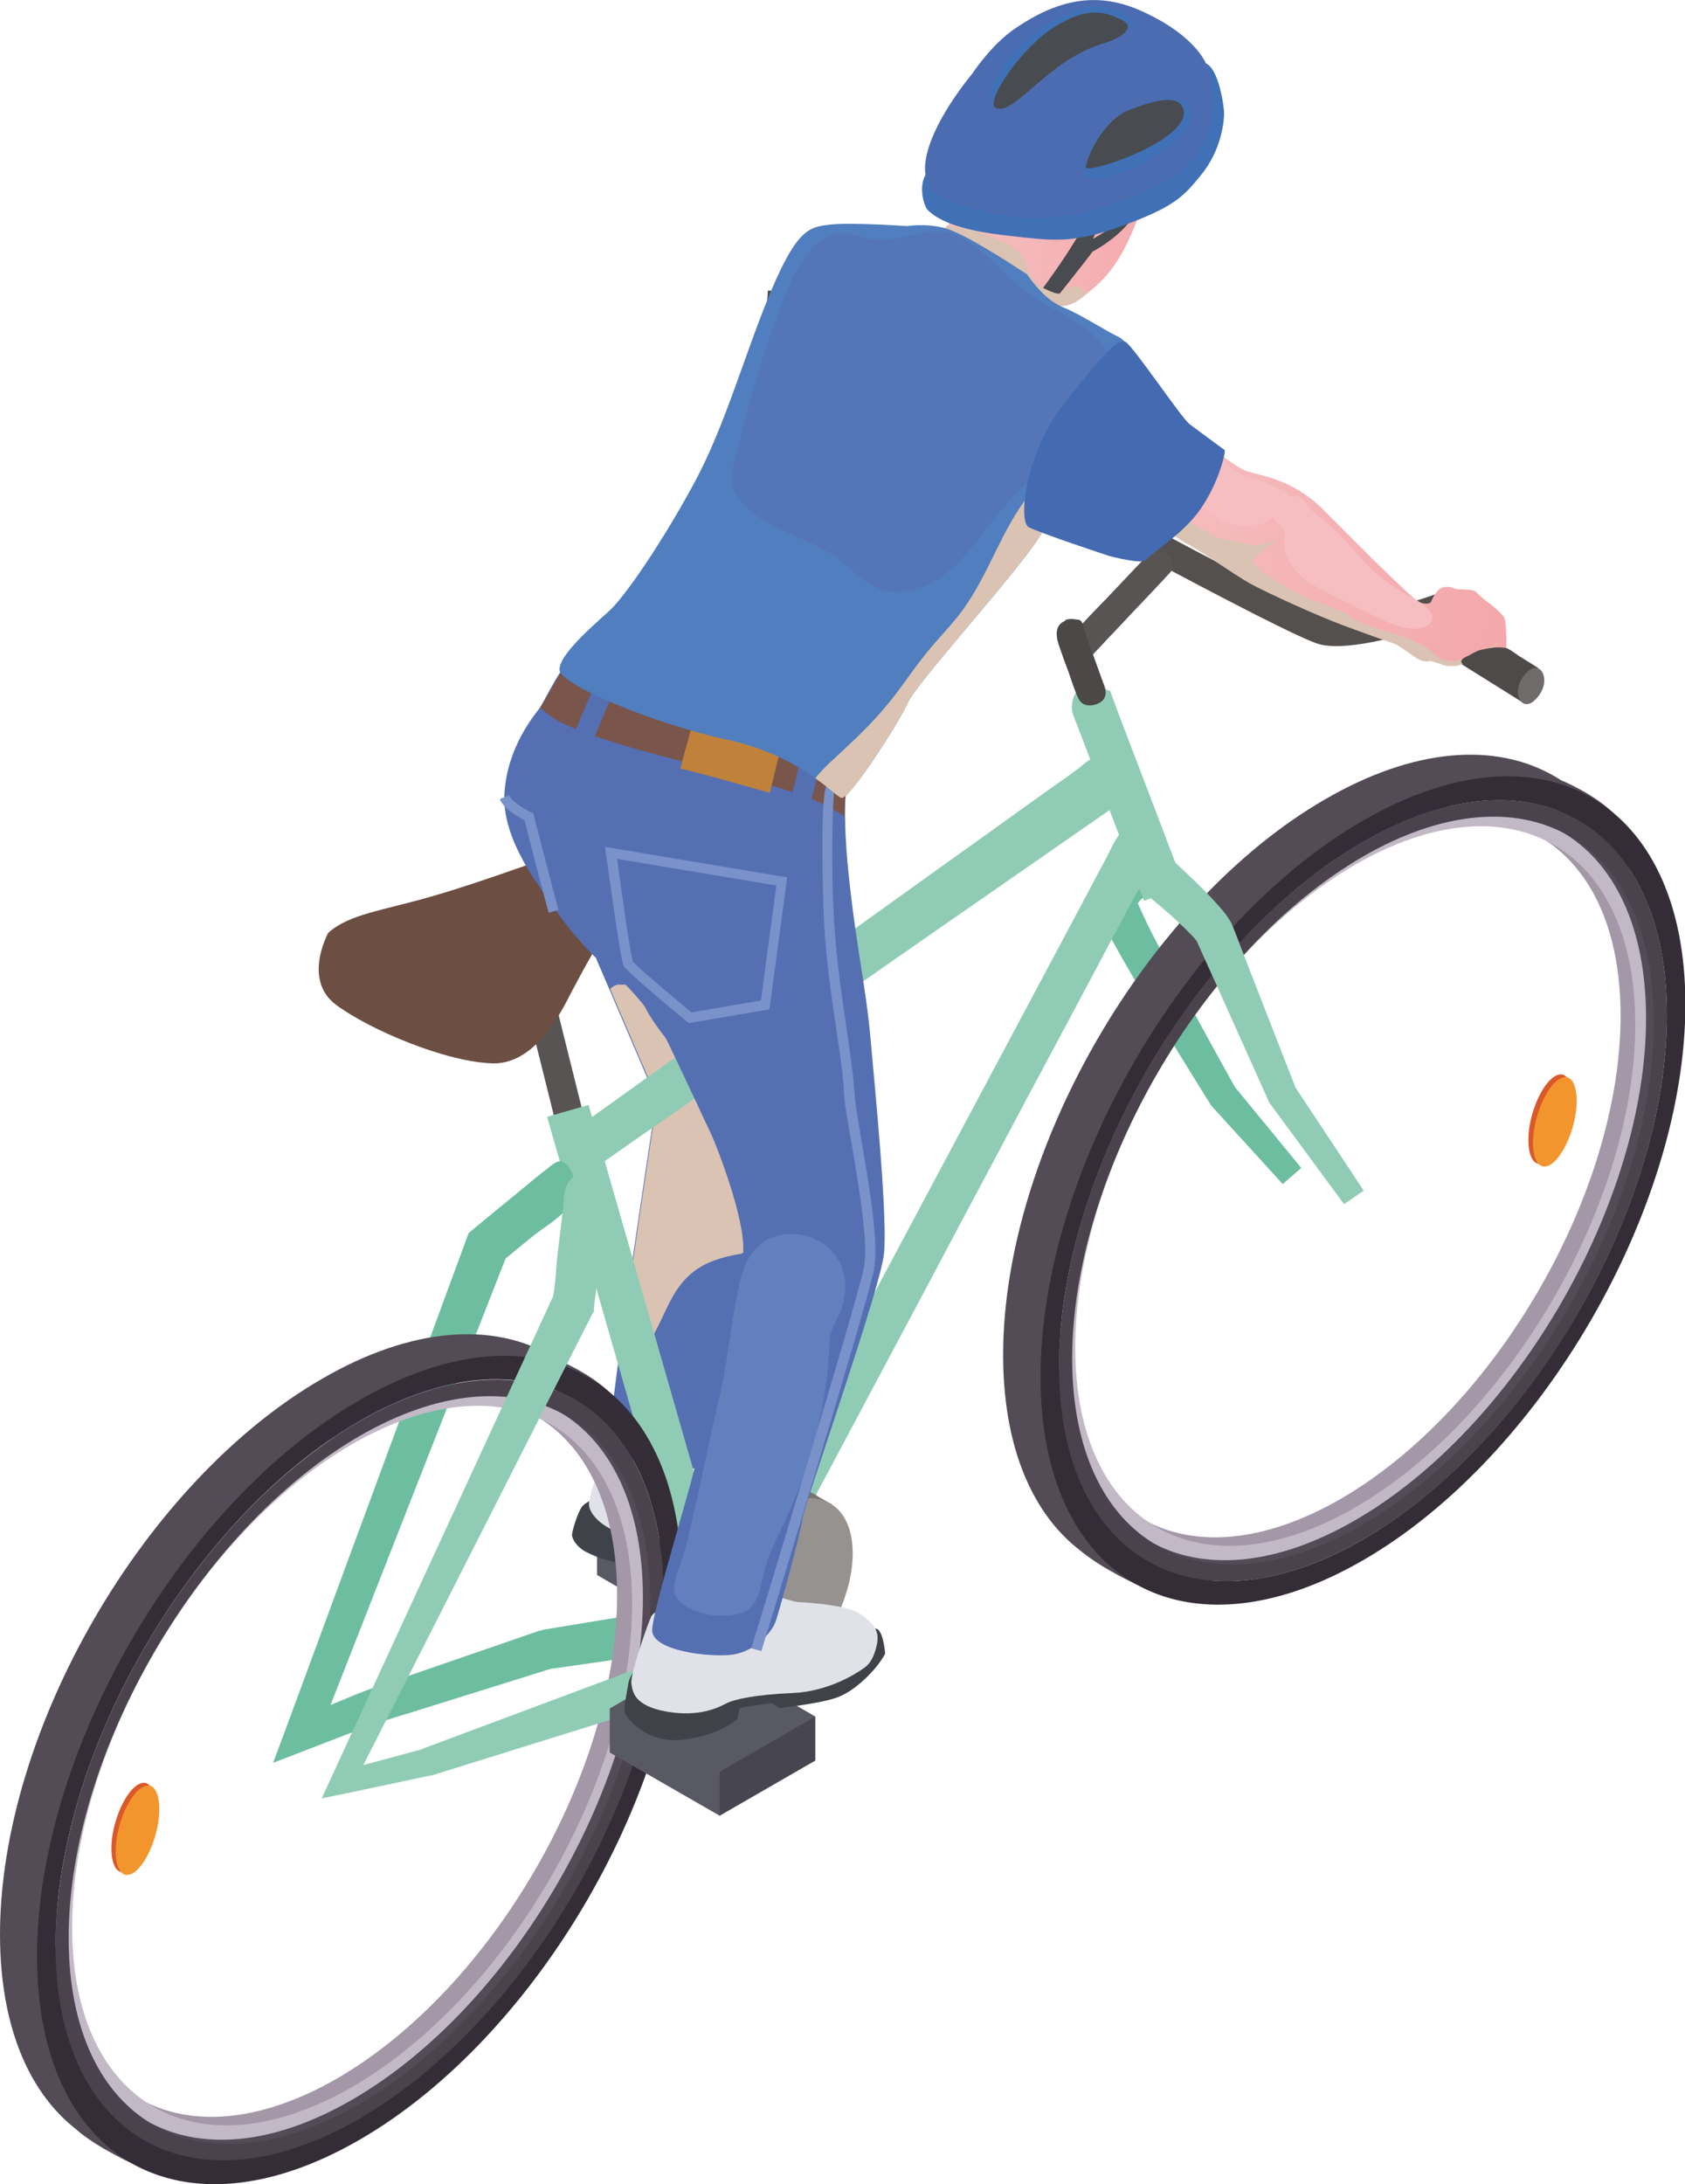 <?xml version="1.0" encoding="UTF-8"?>
<svg xmlns="http://www.w3.org/2000/svg" xmlns:xlink="http://www.w3.org/1999/xlink" viewBox="0 0 43.69 56.61">
  <defs>
    <style>
      .uuid-57686d73-bf0d-4ca6-9d65-ec8660f25751 {
        clip-path: url(#uuid-854e1dbf-1e0f-42df-b0d1-aa6c5a15165d);
      }

      .uuid-7d8286f6-0bb8-45f2-b710-ada83c3445a2 {
        clip-path: url(#uuid-30ef7a6d-3604-4ba4-8dec-c0e346ffa74f);
      }

      .uuid-8eaa7fcc-257a-46b8-be90-a8c6e72c5591 {
        fill: #c0823a;
      }

      .uuid-4b846532-e587-490b-a842-94ec647b701b {
        fill: #627fbe;
      }

      .uuid-546e7610-8c64-4feb-b157-21dac41052e1 {
        fill: #446ab1;
      }

      .uuid-2220eac4-7bd4-4dce-83e4-37a5fa0be78c {
        fill: #635f5b;
      }

      .uuid-c5a11b3a-94d2-4602-8eeb-169ee4b68115 {
        fill: #7a92ca;
      }

      .uuid-a2f207a7-0ac7-4232-b942-17e303a0f04f {
        fill: #6c4e42;
      }

      .uuid-5c77c756-346b-4bf8-a6cc-e4dd85eb381d {
        fill: url(#uuid-056f145c-71c3-4c84-8e8d-0fa79bbc731b);
      }

      .uuid-3fd1cdf0-f2e1-4940-bbc2-6d8ff8ff88e1 {
        fill: #556fb3;
      }

      .uuid-78f520b9-c8ed-4263-bd17-33a04cb0c4c8 {
        fill: url(#uuid-f429b656-1259-41a6-8159-97eee7f951d1);
      }

      .uuid-f50e65ed-76e1-4033-83d6-277e3b6da961 {
        fill: #4e4a49;
      }

      .uuid-fa5ad02f-05e6-46a7-942e-90303ec756aa {
        fill: url(#uuid-cf099a4a-3bfc-4241-8ae4-8307752e8c4f);
      }

      .uuid-4d1102dc-0fca-480d-b5a0-902c6c5c032c {
        fill: #e1e2e9;
      }

      .uuid-ca762e8c-0277-4474-8131-6d32f675a11d {
        fill: #797672;
      }

      .uuid-a9cf6960-833b-4149-b6d2-5953dd18b444 {
        fill: none;
      }

      .uuid-15c59cea-672b-4e8d-92f2-7c76e1b02a54 {
        fill: #464550;
      }

      .uuid-a16eafe9-fcdf-494e-9bee-832025408d1e {
        fill: #90ccb5;
      }

      .uuid-68f2c942-a7b8-41db-8574-34cc06a82a85 {
        fill: #534c57;
      }

      .uuid-6a4742c1-bb48-4877-85af-21f980c55182 {
        clip-path: url(#uuid-6b97a508-6ef2-4ce8-9169-25b91d2c4046);
      }

      .uuid-6f5f91ec-414c-4b3a-bcf7-bd072d4e4765 {
        clip-path: url(#uuid-21e64f70-d220-45c9-83bb-5d82bc41c3bd);
      }

      .uuid-4fa95105-da3a-460b-a4d0-f24f91b50717 {
        fill: #c3b9c6;
      }

      .uuid-a3be3ffa-f016-4de5-b490-aafca32257c3 {
        clip-path: url(#uuid-4483beb0-0277-4721-b719-86d17d4166c2);
      }

      .uuid-4b8e81b7-82bf-4243-9ded-a155b9355ec8 {
        isolation: isolate;
      }

      .uuid-bf646c40-aa0b-49a3-b36b-7e807f26cb91 {
        fill: #dac3b2;
      }

      .uuid-c813cbec-64b0-4706-85d7-fb4f72a898e9 {
        fill: #342d38;
      }

      .uuid-c503fdf7-f302-4872-b25b-a44d985656ed {
        clip-path: url(#uuid-099ee438-bf16-4a9d-b880-31087715ec7b);
      }

      .uuid-a273eb8a-fc42-44e4-b0a9-64abfbd7a57e {
        fill: #f6bec0;
      }

      .uuid-faa38840-781b-4e2a-8b91-0a8fba5f4a89 {
        fill: #a397a8;
      }

      .uuid-e4b858a3-44c4-40b9-9fc0-efae083234e7 {
        fill: #f3952d;
      }

      .uuid-bbc580c5-d2dd-4412-9f1a-714a7df1bf2d {
        fill: #7e4b41;
      }

      .uuid-e9b3c60a-f47b-4eff-b2d5-eab50356f9eb {
        clip-path: url(#uuid-e42878ce-9471-43a8-aa0c-235f4f808cf7);
      }

      .uuid-47a4e086-e20b-476e-b650-3e764b37cd20 {
        fill: #595963;
      }

      .uuid-56a2eea0-2c88-4bfb-b82f-b94d4253125c {
        clip-path: url(#uuid-cec26c72-3442-4a44-8e59-ebdcf3bdea0a);
      }

      .uuid-0af77952-2736-4208-9a55-2b7320ff81f0 {
        fill: #79554b;
      }

      .uuid-7307a0b9-660e-491c-afa0-3c327c6ae633 {
        fill: #6dbea0;
      }

      .uuid-d1a6924e-0933-4a18-b577-3643e3623665 {
        mix-blend-mode: multiply;
      }

      .uuid-ccafd9aa-2ccb-4af4-a504-2c5aecb854de {
        fill: #4a424d;
      }

      .uuid-655ee22e-8e49-4870-859e-e7a9dd7f0f80 {
        fill: #da582a;
      }

      .uuid-98c83030-a215-4daf-bfcb-345ead7a4553 {
        fill: #404249;
      }

      .uuid-d30beeca-b2ad-4273-9981-304723a57ef9 {
        fill: #54504e;
      }

      .uuid-b2576528-cac0-4a96-988d-35b3e9ca5346 {
        clip-path: url(#uuid-71d6bc95-da07-438d-90c8-2cc59856a381);
      }

      .uuid-036140bd-35d1-4ac2-a130-54c034200d80 {
        fill: #4071b6;
      }

      .uuid-10a6d87c-591b-4f3a-bdd8-c65be325beac {
        clip-path: url(#uuid-1ea6d312-8a7c-497d-b114-0a808861d38e);
      }

      .uuid-6b73ee3a-a3ee-4ea3-bdd6-855fd0b4ddf2 {
        fill: #484b4f;
      }

      .uuid-71aecc3a-7870-4b64-8398-2cc776247998 {
        fill: #4c4847;
      }

      .uuid-f09dda50-dfb4-4080-9a59-5480c45820a5 {
        fill: #96928f;
      }

      .uuid-430645bd-e542-4119-a5c0-c00f00c72001 {
        fill: #4c6cb2;
      }

      .uuid-80d8ee51-a9d6-4f0f-95f6-a82ff2a1140f {
        fill: #585453;
      }

      .uuid-79b68be9-b9c6-460c-8d71-130996bd0cd4 {
        fill: #5476b8;
      }

      .uuid-32978422-a750-4956-8702-c12dbbb4c7b4 {
        clip-path: url(#uuid-a075df5c-d7d0-4e17-9916-38c11a14168f);
      }

      .uuid-4baf641b-8b15-4e37-935a-c8b5989ad657 {
        fill: #507ebf;
      }

      .uuid-b4d096c6-827b-46fc-984f-4fa700a3ae7f {
        fill: #706c6b;
      }
    </style>
    <clipPath id="uuid-099ee438-bf16-4a9d-b880-31087715ec7b">
      <rect class="uuid-a9cf6960-833b-4149-b6d2-5953dd18b444" x="15.82" y="25.52" width="3.78" height="9.27"/>
    </clipPath>
    <clipPath id="uuid-1ea6d312-8a7c-497d-b114-0a808861d38e">
      <rect class="uuid-a9cf6960-833b-4149-b6d2-5953dd18b444" x="15.82" y="25.52" width="3.78" height="9.27"/>
    </clipPath>
    <clipPath id="uuid-e42878ce-9471-43a8-aa0c-235f4f808cf7">
      <path class="uuid-a9cf6960-833b-4149-b6d2-5953dd18b444" d="M25.16,3.67c.05.69-.11,1.62-.24,1.77-.08.09-.25.27-.37.43-.07.09-.13.17-.15.24-.08.18,2.38,1.94,2.55,1.93.18,0,.32-.16.32-.16,0,0,.34.2.79-.17l.11-.09c.41-.33.8-.68,1.21-1.66.43-1.06.84-1.69.84-1.69,0,0,.66-1.41.45-1.79-.21-.38-2.79-.8-2.79-.8l-2.7,1.98Z"/>
    </clipPath>
    <linearGradient id="uuid-056f145c-71c3-4c84-8e8d-0fa79bbc731b" data-name="Dégradé sans nom 9" x1="-247.2" y1="802.24" x2="-246.2" y2="802.24" gradientTransform="translate(-4618.3 1433.46) rotate(90) scale(5.79 -5.79)" gradientUnits="userSpaceOnUse">
      <stop offset="0" stop-color="#f6bec0"/>
      <stop offset=".05" stop-color="#f6bec0"/>
      <stop offset=".99" stop-color="#f4a8ab"/>
      <stop offset="1" stop-color="#f4a8ab"/>
    </linearGradient>
    <clipPath id="uuid-854e1dbf-1e0f-42df-b0d1-aa6c5a15165d">
      <path class="uuid-a9cf6960-833b-4149-b6d2-5953dd18b444" d="M29.33,4.61s0,0,0-.02c0,0,0,.01,0,.02M29.26,4.24s-.08.04-.11.07c-.21.2-.38.44-.49.7-.14.3-.18.54-.09.85.02,0,.04,0,.05,0,.04,0,.08-.01.11-.05.09-.11.12-.25.18-.37.13-.28.28-.55.42-.82h0s0,0,0,0c0,0,0,0,0,0,.02-.06.05-.15.06-.24,0-.04,0-.07-.01-.1-.02-.03-.05-.04-.08-.04-.01,0-.02,0-.03,0"/>
    </clipPath>
    <linearGradient id="uuid-f429b656-1259-41a6-8159-97eee7f951d1" data-name="Dégradé sans nom 9" x1="-539.78" y1="1379.79" x2="-538.78" y2="1379.79" gradientTransform="translate(-948.41 387.05) rotate(90) scale(.71 -.71)" xlink:href="#uuid-056f145c-71c3-4c84-8e8d-0fa79bbc731b"/>
    <clipPath id="uuid-cec26c72-3442-4a44-8e59-ebdcf3bdea0a">
      <rect class="uuid-a9cf6960-833b-4149-b6d2-5953dd18b444" x="24.39" y="5.87" width="3.77" height="2.17"/>
    </clipPath>
    <clipPath id="uuid-21e64f70-d220-45c9-83bb-5d82bc41c3bd">
      <rect class="uuid-a9cf6960-833b-4149-b6d2-5953dd18b444" x="24.39" y="5.87" width="3.77" height="2.16"/>
    </clipPath>
    <clipPath id="uuid-71d6bc95-da07-438d-90c8-2cc59856a381">
      <rect class="uuid-a9cf6960-833b-4149-b6d2-5953dd18b444" x="21.15" y="12.64" width="6.37" height="8.04"/>
    </clipPath>
    <clipPath id="uuid-6b97a508-6ef2-4ce8-9169-25b91d2c4046">
      <rect class="uuid-a9cf6960-833b-4149-b6d2-5953dd18b444" x="21.15" y="12.64" width="6.37" height="8.04"/>
    </clipPath>
    <clipPath id="uuid-4483beb0-0277-4721-b719-86d17d4166c2">
      <path class="uuid-a9cf6960-833b-4149-b6d2-5953dd18b444" d="M29.4,12.68l-.16.25s1.12.92,1.54,1.14c.42.22,1.18.78,1.67,1.05.49.27,1.64.79,2.39,1.07.74.28,1.37.49,1.37.49,0,0,.22.14.47.32.25.18.41.11.41.11,0,0,.03,0,.44.14.38.05.78-.29.78-.29,0,0,0,.06.05.09.03.03.12.06.21.06.04,0,.07-.01.11-.03.11-.06.35-.19.37-.26.02-.07.01-.72-.05-.82-.06-.1-.36-.36-.45-.41-.08-.06-.25-.22-.31-.27-.06-.05-.44-.04-.47-.05-.04,0-.15-.09-.34-.05-.2.04-.33.39-.33.39,0,0-.08.08-.29,0-.21-.09-1.73-1.63-2.5-2.4-.76-.77-1.59-.88-1.96-.99-.38-.11-1.45-1.04-1.75-1.37l-1.18,1.82Z"/>
    </clipPath>
    <linearGradient id="uuid-cf099a4a-3bfc-4241-8ae4-8307752e8c4f" data-name="Dégradé sans nom 9" x1="-229.51" y1="767.32" x2="-228.51" y2="767.32" gradientTransform="translate(-7814.71 2356.74) rotate(90) scale(10.23 -10.23)" xlink:href="#uuid-056f145c-71c3-4c84-8e8d-0fa79bbc731b"/>
    <clipPath id="uuid-30ef7a6d-3604-4ba4-8dec-c0e346ffa74f">
      <rect class="uuid-a9cf6960-833b-4149-b6d2-5953dd18b444" x="29.25" y="12.68" width="9.71" height="4.58"/>
    </clipPath>
    <clipPath id="uuid-a075df5c-d7d0-4e17-9916-38c11a14168f">
      <rect class="uuid-a9cf6960-833b-4149-b6d2-5953dd18b444" x="29.25" y="12.68" width="9.71" height="4.58"/>
    </clipPath>
  </defs>
  <g class="uuid-4b8e81b7-82bf-4243-9ded-a155b9355ec8">
    <g id="uuid-c9fcd3a1-9628-4110-ad4b-aaa2c4f0fd52" data-name="Calque_2">
      <g id="uuid-47062177-ad06-4d3e-b2aa-043b60a49b04" data-name="Les_personnages">
        <g id="uuid-768981e2-7a0f-4213-ae59-d065ca46761c" data-name="Chara_x5F_HommeVelo_x5F_HD">
          <polygon class="uuid-47a4e086-e20b-476e-b650-3e764b37cd20" points="20.81 39.89 18.32 42.47 15.48 40.82 15.48 39.68 17.96 38.25 20.81 39.89"/>
          <polygon class="uuid-15c59cea-672b-4e8d-92f2-7c76e1b02a54" points="20.81 41.03 18.32 42.47 18.32 41.33 20.81 39.89 20.81 41.03"/>
          <path class="uuid-98c83030-a215-4daf-bfcb-345ead7a4553" d="M20.43,38.25c.15-.01.56.11.61.18.04.08.02.34,0,.43-.02.1-.4.54-.9.69-.5.15-.7.25-.98.22-.28-.03-.45.09-.45.09,0,0-2.06.63-2.45.65-.39.01-.79-.15-1.05-.28-.26-.13-.37-.34-.38-.44,0-.1.14-.57.26-.74.12-.17.97-.51.97-.51l4.37-.3Z"/>
          <path class="uuid-4d1102dc-0fca-480d-b5a0-902c6c5c032c" d="M16.14,36.17c-.34,1.09-.86,2.51-.87,2.81,0,.3.47.72,1.01.78.54.06.88.27,1.43.06.55-.21,1.06-.27,1.35-.37.29-.09.88-.13,1.25-.29.38-.16.64-.36.68-.51.04-.15-.08-.47-.26-.58-.17-.11-1.51-.25-1.88-.25-.37,0-1.25-.6-1.25-.6l-1.48-1.06Z"/>
          <path class="uuid-3fd1cdf0-f2e1-4940-bbc2-6d8ff8ff88e1" d="M18.87,37.84c-.98.56-2.91-.1-3.07-.22-.02-.02-.01-.17,0-.42.05-.54.18-1.53.33-2.67.37-2.65.89-6.04.89-6.04l-1.22-2.85-.34-.79,2.83-1.92,2.01,6.67s-.47,7.67-1.45,8.24"/>
          <g class="uuid-d1a6924e-0933-4a18-b577-3643e3623665">
            <g class="uuid-c503fdf7-f302-4872-b25b-a44d985656ed">
              <g class="uuid-10a6d87c-591b-4f3a-bdd8-c65be325beac">
                <path class="uuid-bf646c40-aa0b-49a3-b36b-7e807f26cb91" d="M19.23,32.49c-.62.11-1.16.27-1.57.79-.32.4-.48.92-.74,1.36-.03.05-.06.1-.11.13-.06.03-.12.02-.19,0-.22-.04-.37-.12-.47-.25.37-2.65.89-6.04.89-6.04l-1.22-2.85c.1-.09.22-.14.35-.12.35.05.51.55.67.8.22.36.49.69.77,1,.53.58,1.13,1.11,1.57,1.76.13.19.25.38.31.6.14.43.08.89.06,1.33-.01.36.05.72.05,1.08,0,.32-.05.35-.36.4"/>
              </g>
            </g>
          </g>
          <rect class="uuid-80d8ee51-a9d6-4f0f-95f6-a82ff2a1140f" x="13.86" y="24.81" width=".75" height="4.11" transform="translate(-6.07 4.24) rotate(-13.99)"/>
          <path class="uuid-a2f207a7-0ac7-4232-b942-17e303a0f04f" d="M8.51,24.18s-.67,1.21.2,1.86c.87.65,2.86,1.49,4.07,1.52,1.21.03,1.91-1.63,2.07-1.91s1.09-2.18,2.04-2.89c.95-.72-.23-1.43-1.24-1.06s-3.06,1.13-4.41,1.52c-1.35.39-2.18.47-2.72.95"/>
          <path class="uuid-7307a0b9-660e-491c-afa0-3c327c6ae633" d="M30.16,22.93c-.2.1-.44.25-.57.38-.07.06-.1.13-.09.11,0,0,0,0,0-.02,0,0-.01-.03,0,0l.02.05.04.09c.22.5.51,1.04.78,1.55.55,1.04,1.12,2.08,1.7,3.12l-.04-.06,1.74,2.12-.48.42-1.85-2.03-.02-.02-.02-.04c-.63-1.01-1.25-2.02-1.86-3.05-.3-.52-.6-1.02-.89-1.59l-.05-.11-.06-.16s-.04-.14-.05-.21c-.01-.08,0-.16,0-.24.05-.31.2-.5.33-.66.28-.3.54-.48.86-.66l.5,1Z"/>
          <path class="uuid-a16eafe9-fcdf-494e-9bee-832025408d1e" d="M29.66,23.34s-1.16-3.06-1.25-3.28c-.13-.34-.26-.69-.39-1.03-.06-.16-.13-.33-.19-.49-.12-.31.05-.79.42-.8.07,0,.53.15.54.18.21.59.44,1.17.66,1.75.09.23,1.25,3.28,1.25,3.28-.01,0-1.02.39-1.04.4"/>
          <path class="uuid-a16eafe9-fcdf-494e-9bee-832025408d1e" d="M19.11,42.58l-.99-.53s.11-.21.12-.22c.38-.71.75-1.41,1.13-2.12.66-1.24,1.32-2.48,1.98-3.72.8-1.5,1.6-3,2.4-4.5l2.38-4.46c.64-1.2,1.28-2.4,1.92-3.6.22-.41.43-.82.65-1.22.18-.34.44-1.09.89-.57.49.56.13,1.03-.15,1.56-.23.42-.45.85-.68,1.27-.71,1.34-1.42,2.67-2.14,4.01-.84,1.59-1.69,3.17-2.53,4.76-.81,1.52-1.62,3.04-2.43,4.56-.61,1.14-1.22,2.29-1.83,3.43-.24.45-.48.9-.72,1.35"/>
          <polygon class="uuid-2220eac4-7bd4-4dce-83e4-37a5fa0be78c" points="19.01 45.18 19.93 41.03 18.99 40.69 18.08 44.85 19.01 45.18"/>
          <path class="uuid-a16eafe9-fcdf-494e-9bee-832025408d1e" d="M29.1,20.5c-.04.21-.19.4-.38.53-1.09.76-2.18,1.51-3.27,2.27-1.49,1.03-2.97,2.07-4.46,3.1l-3.94,2.74c-.57.39-1.13.79-1.69,1.18l-.65-.91s.14-.1.15-.11c.82-.58,1.63-1.17,2.45-1.75,1.39-1,2.79-2,4.18-3,1.42-1.01,2.83-2.03,4.25-3.04.54-.39,1.08-.78,1.62-1.16.2-.14.4-.28.6-.43.11-.08.24-.23.36-.25.26-.04.61.25.72.46.07.14.09.27.06.39"/>
          <rect class="uuid-a16eafe9-fcdf-494e-9bee-832025408d1e" x="16.11" y="28.52" width="1.12" height="14.07" transform="translate(-9.17 5.98) rotate(-16.02)"/>
          <path class="uuid-7307a0b9-660e-491c-afa0-3c327c6ae633" d="M14.92,30.73s0,.06,0,.09c.01.54-.77.94-1.13,1.24-.27.22-.54.44-.8.66l.17-.23-4.95,12.62-.55-.54,1.56-.65c.52-.21,1.06-.37,1.59-.56l3.19-1.1h.03s.05-.02.05-.02l3.63-.6.16-.03.15.07.67.29-.45,1.02-.67-.29.31.04-3.64.52.08-.02-3.2,1c-.53.17-1.07.32-1.6.51l-1.56.6-.88.34.33-.88,4.69-12.71.05-.14.12-.1c.37-.31.74-.61,1.12-.92.28-.23.56-.47.85-.69.16-.13.29-.23.46-.06.12.12.2.35.22.54"/>
          <path class="uuid-68f2c942-a7b8-41db-8574-34cc06a82a85" d="M8.36,35.73C3.74,38.39,0,44.85,0,50.14s3.74,7.43,8.36,4.76c4.61-2.66,8.36-9.12,8.36-14.41s-3.74-7.43-8.36-4.76M8.36,54.36c-4.35,2.51-7.88.5-7.88-4.49s3.53-11.07,7.88-13.59c4.35-2.51,7.88-.5,7.88,4.49s-3.53,11.07-7.88,13.59"/>
          <path class="uuid-68f2c942-a7b8-41db-8574-34cc06a82a85" d="M6.95,54.87c2.32-.75,4.83-2.52,6.27-4.87l1.89-3.53s.02-.05.03-.07c.72-2.05.96-3.93.96-3.93,0,0,0-2.66-.1-3.05-.1-.4-.72-1.64-.72-1.64l-1.29-1.59s.76-.16,1.26.33c.5.49,1.65,1.75,1.74,4.02.09,2.27-.68,9.02-6.77,13.53-6.08,4.52-8.58-.91-8.58-.91,0,0,2.61,2.59,5.32,1.71"/>
          <path class="uuid-faa38840-781b-4e2a-8b91-0a8fba5f4a89" d="M8.74,36.89c-4.17,2.4-7.54,8.23-7.54,13.01s3.5,6.84,7.67,4.43c4.17-2.4,7.71-8.17,7.71-12.95s-3.67-6.89-7.84-4.49M8.74,53.87c-4.01,2.31-7.26.46-7.26-4.14s3.25-10.2,7.26-12.52c4.01-2.31,7.26-.46,7.26,4.14s-3.25,10.2-7.26,12.52"/>
          <path class="uuid-4fa95105-da3a-460b-a4d0-f24f91b50717" d="M9.13,37.11c-4.17,2.4-7.54,8.23-7.54,13.01s3.38,6.71,7.54,4.3c4.16-2.4,7.54-8.23,7.54-13.01s-3.38-6.71-7.54-4.3M9.13,54.09c-4.01,2.31-7.26.46-7.26-4.14s3.25-10.2,7.26-12.52c4.01-2.31,7.26-.46,7.26,4.14s-3.25,10.2-7.26,12.52"/>
          <path class="uuid-68f2c942-a7b8-41db-8574-34cc06a82a85" d="M3.46,56.09s-.88-.4-1.4-.83c-.52-.43-2.27-3.67-1.69-6.64.58-2.97,1.79-7.11,4.57-9.8,2.78-2.69,5.23-3.96,7.05-3.89,1.82.07,2.46.31,2.46.31,0,0,.88.35,1.42.91-.11.2-2.51-.87-3.77-.64-1.27.23-4.62,1.64-7.03,4.91-2.4,3.27-3.65,6.7-3.7,8.65s.6,4.42,1.59,5.44c.98,1.02.5,1.58.5,1.58"/>
          <path class="uuid-ccafd9aa-2ccb-4af4-a504-2c5aecb854de" d="M9.32,36.84c-4.35,2.51-7.88,8.59-7.88,13.59s3.53,7,7.88,4.49c4.35-2.51,7.88-8.59,7.88-13.59s-3.53-7-7.88-4.49M9.32,54.53c-4.17,2.41-7.54.48-7.54-4.3s3.38-10.6,7.54-13.01c4.16-2.4,7.54-.48,7.54,4.3s-3.38,10.6-7.54,13.01"/>
          <path class="uuid-c813cbec-64b0-4706-85d7-fb4f72a898e9" d="M9.32,36.29c-4.62,2.66-8.36,9.12-8.36,14.41s3.74,7.43,8.36,4.76c4.61-2.66,8.36-9.12,8.36-14.41s-3.74-7.43-8.36-4.76M9.32,54.91c-4.35,2.51-7.88.5-7.88-4.49s3.53-11.07,7.88-13.59c4.35-2.51,7.88-.5,7.88,4.49s-3.53,11.07-7.88,13.59"/>
          <path class="uuid-68f2c942-a7b8-41db-8574-34cc06a82a85" d="M34.37,20.71c-4.62,2.66-8.36,9.12-8.36,14.41s3.74,7.43,8.36,4.76c4.61-2.66,8.36-9.12,8.36-14.41s-3.74-7.43-8.36-4.76M34.37,39.34c-4.35,2.51-7.88.5-7.88-4.49s3.53-11.07,7.88-13.59c4.35-2.51,7.88-.5,7.88,4.49s-3.53,11.07-7.88,13.59"/>
          <path class="uuid-68f2c942-a7b8-41db-8574-34cc06a82a85" d="M32.96,39.85c2.32-.75,4.83-2.52,6.27-4.87l1.89-3.53s.02-.05.03-.07c.72-2.05.96-3.93.96-3.93,0,0,0-2.66-.1-3.05-.1-.4-.72-1.64-.72-1.64l-1.29-1.59s.76-.16,1.26.33c.5.49,1.65,1.75,1.74,4.02.09,2.27-.68,9.02-6.77,13.53-6.09,4.52-8.58-.91-8.58-.91,0,0,2.61,2.59,5.32,1.71"/>
          <path class="uuid-faa38840-781b-4e2a-8b91-0a8fba5f4a89" d="M34.76,21.87c-4.17,2.4-7.54,8.23-7.54,13.01s3.5,6.84,7.67,4.43c4.17-2.4,7.71-8.17,7.71-12.95s-3.67-6.89-7.84-4.49M34.76,38.85c-4.01,2.31-7.26.46-7.26-4.14s3.25-10.2,7.26-12.52c4.01-2.31,7.26-.46,7.26,4.14s-3.25,10.2-7.26,12.52"/>
          <path class="uuid-4fa95105-da3a-460b-a4d0-f24f91b50717" d="M35.14,22.09c-4.17,2.4-7.54,8.23-7.54,13.01s3.38,6.71,7.54,4.3c4.16-2.4,7.54-8.23,7.54-13.01s-3.38-6.71-7.54-4.3M35.14,39.07c-4.01,2.31-7.26.46-7.26-4.14s3.25-10.2,7.26-12.52c4.01-2.31,7.26-.46,7.26,4.14s-3.25,10.2-7.26,12.52"/>
          <path class="uuid-68f2c942-a7b8-41db-8574-34cc06a82a85" d="M29.48,41.07s-.88-.4-1.4-.83c-.52-.43-2.27-3.67-1.69-6.64.58-2.97,1.79-7.11,4.57-9.8,2.78-2.69,5.23-3.96,7.05-3.89,1.82.07,2.46.31,2.46.31,0,0,.88.35,1.42.91-.11.2-2.51-.87-3.77-.64-1.27.23-4.62,1.64-7.03,4.91-2.4,3.27-3.65,6.7-3.7,8.65s.6,4.42,1.59,5.44c.98,1.02.5,1.58.5,1.58"/>
          <path class="uuid-ccafd9aa-2ccb-4af4-a504-2c5aecb854de" d="M35.34,21.82c-4.35,2.51-7.88,8.59-7.88,13.59s3.53,7,7.88,4.49c4.35-2.51,7.88-8.59,7.88-13.59s-3.53-7-7.88-4.49M35.34,39.51c-4.17,2.41-7.54.48-7.54-4.3s3.38-10.6,7.54-13.01c4.16-2.4,7.54-.48,7.54,4.3s-3.38,10.6-7.54,13.01"/>
          <path class="uuid-c813cbec-64b0-4706-85d7-fb4f72a898e9" d="M35.34,21.27c-4.62,2.66-8.36,9.12-8.36,14.41s3.74,7.43,8.36,4.76c4.61-2.66,8.36-9.12,8.36-14.41s-3.74-7.43-8.36-4.76M35.34,39.9c-4.35,2.51-7.88.5-7.88-4.49s3.53-11.07,7.88-13.59c4.35-2.51,7.88-.5,7.88,4.49s-3.53,11.07-7.88,13.59"/>
          <path class="uuid-a16eafe9-fcdf-494e-9bee-832025408d1e" d="M30.39,22.28c.42.39.82.76,1.22,1.21.1.12.19.21.32.44.07.16.11.27.16.4l.3.78,1.21,3.1-.04-.07,1.8,2.72-.51.35-1.93-2.62-.02-.03-.02-.05-1.35-3.01-.34-.75c-.05-.12-.12-.27-.16-.36-.01-.01-.1-.13-.19-.21-.35-.36-.78-.72-1.19-1.06l.73-.85Z"/>
          <path class="uuid-d30beeca-b2ad-4273-9981-304723a57ef9" d="M38.64,17.66c-.26-.47-1.02-1.13-1.44-1.46-.59.2-2.21.7-2.98.5-.84-.21-8.32-4.32-9.18-4.79l-.06-.03-.04-.05c-.25-.29-1.4-1.68-1.62-2.58-1.43-.84-3.44-.97-3.46-.97l.05-.75c.1,0,2.35.16,3.95,1.18l.16.1v.19c.04.45.85,1.59,1.44,2.29,3.19,1.75,8.39,4.54,8.94,4.69.51.13,1.95-.27,2.74-.55l.19-.07.16.12c.14.1,1.37,1.05,1.8,1.82l-.65.36Z"/>
          <path class="uuid-f50e65ed-76e1-4033-83d6-277e3b6da961" d="M39.53,18.24l.35-.93-2.6-1.62c-.07-.03-.17,0-.26.08-.18.16-.3.4-.25.63.02.12.08.19.16.21h0s0,0,0,0h0l2.59,1.62Z"/>
          <path class="uuid-b4d096c6-827b-46fc-984f-4fa700a3ae7f" d="M39.37,18.03c.05.23.24.29.41.13.18-.16.3-.4.25-.63-.05-.23-.24-.29-.41-.13-.18.16-.3.4-.25.63"/>
          <path class="uuid-80d8ee51-a9d6-4f0f-95f6-a82ff2a1140f" d="M29.73,14.38c.1-.1.26-.26.42-.16.06.04.1.1.13.16.06.09.1.19.13.3.01.05,0,.06-.02.1-.02.02-.04.04-.05.06-.04.04-.09.09-.13.14l-.31.33c-.24.26-.49.51-.73.77-.21.23-.43.45-.64.68-.09.1-.18.19-.28.29,0,0-.54-.51-.53-.52.11-.12.23-.24.34-.36.22-.24.45-.47.67-.7.24-.25.48-.51.72-.76.1-.1.2-.21.29-.31"/>
          <path class="uuid-71aecc3a-7870-4b64-8398-2cc776247998" d="M27.62,16.07c.1-.04.21-.03.32-.01.02,0,.05,0,.07.02.08.05.11.27.14.36.05.13.09.26.14.39.1.26.19.53.29.8.06.16.15.34.03.5-.1.13-.34.19-.49.13-.07-.03-.13-.09-.17-.18-.1-.22-.17-.45-.25-.68-.07-.18-.14-.37-.2-.55-.1-.26-.21-.63.12-.76"/>
          <path class="uuid-a16eafe9-fcdf-494e-9bee-832025408d1e" d="M15.75,31.1c.02.49-.14,1.09-.19,1.5-.05.43-.11.86-.16,1.29v.1s-.05.08-.05.08l-6.23,12.27-.34-.42,2.19-.59h-.03s6.59-2.46,6.59-2.46l-.25.17.9-1.08.86.72-.9,1.08-.11.13-.14.04-6.71,2.09s-.03,0-.03,0l-2.22.47-.59.12.25-.54,5.76-12.49-.05.18c.12-.42.11-.93.17-1.37.04-.32.08-.64.12-.97.05-.36-.02-.62.25-.9.11-.12.23-.24.39-.24.2,0,.35.19.43.37.06.13.09.29.1.45"/>
          <polygon class="uuid-47a4e086-e20b-476e-b650-3e764b37cd20" points="21.14 44.49 18.66 47.06 15.81 45.42 15.81 44.28 18.3 42.84 21.14 44.49"/>
          <polygon class="uuid-15c59cea-672b-4e8d-92f2-7c76e1b02a54" points="21.14 45.63 18.66 47.06 18.66 45.92 21.14 44.49 21.14 45.63"/>
          <path class="uuid-ca762e8c-0277-4474-8131-6d32f675a11d" d="M17.66,42.35c0,1.28.9,1.79,2.02,1.15,1.12-.64,2.02-2.2,2.02-3.48s-.9-1.8-2.02-1.15c-1.11.64-2.02,2.2-2.02,3.48"/>
          <polygon class="uuid-ca762e8c-0277-4474-8131-6d32f675a11d" points="18.21 43.62 18.67 43.89 21.57 38.99 21.14 38.75 18.21 43.62"/>
          <path class="uuid-f09dda50-dfb4-4080-9a59-5480c45820a5" d="M18.07,42.59c0,1.28.9,1.79,2.02,1.15,1.12-.64,2.02-2.2,2.02-3.48s-.9-1.8-2.02-1.15c-1.11.64-2.02,2.2-2.02,3.48"/>
          <path class="uuid-98c83030-a215-4daf-bfcb-345ead7a4553" d="M16.72,43.04s-.37.25-.43.6c-.06.35-.11.61-.1.72,0,.11.55.85,1.52.73.97-.12,1.4-.53,1.4-.53l.07-.29s.77-.14.83-.12c.05.02.19.12.19.12,0,0,1.04-.11,1.49-.27.46-.16.88-.61,1.04-.81.16-.2.22-.33.22-.33,0,0-.03-.5-.19-.63-.16-.13-1.98.22-1.98.22l-4.06.59Z"/>
          <path class="uuid-4d1102dc-0fca-480d-b5a0-902c6c5c032c" d="M19.73,41.16c.29.22.93.36.93.36,0,0,1.3.05,1.66.32.36.27.48.43.42.77-.07.33-.18.52-.35.63-.17.12-.89.6-1.84.64-.95.04-1.51.16-1.72.27-.21.11-.71.36-1.55.21-.84-.15-.88-.51-.91-.74-.03-.23.46-1.65.53-1.75.07-.11,1.06-.73,1.06-.73h1.76Z"/>
          <path class="uuid-3fd1cdf0-f2e1-4940-bbc2-6d8ff8ff88e1" d="M15.06,16.79c-.47.34-.94,1.38-1.06,1.55-.12.17-.84.99-.92,2.21-.08,1.22.94,2.46,1.25,2.93.32.47.9,1.22,1.67,1.84.77.62,2.01,2.57,2.08,2.9.06.33.98.27,1.34-2.23.36-2.5.67-7.25-.08-8.11-.74-.86-4.29-1.09-4.29-1.09"/>
          <path class="uuid-3fd1cdf0-f2e1-4940-bbc2-6d8ff8ff88e1" d="M15.55,18.02c-.29.72-1.25,2.73-1.03,3.97.22,1.24.99,1.57,1.67,2.78.67,1.21,2.1,4.31,2.27,4.67.16.36.96,2.41.79,3.16-.17.75-.95,4.26-1.21,5.34-.27,1.08-1.09,3.72-1.13,4.29-.04.57,1.56.74,2.12.65.56-.1.98-.57,1.08-.85.1-.28.65-2.3.7-2.68.05-.37,2.01-5.92,2.11-6.85.1-.93-.23-4.25-.35-5.6-.12-1.35-.37-2.34-.57-4.28-.2-1.94,0-2.66,0-2.66,0,0-1.21-.78-2.84-1.13-1.64-.35-3.59-.79-3.59-.79"/>
          <path class="uuid-0af77952-2736-4208-9a55-2b7320ff81f0" d="M14,18.34c.23.15.25.48,3.07,1.23,2.82.75,4.04,1.02,4.82,1.59.06-1.05.09-1.21.09-1.21l.04-1.17-7.4-1.49-.61,1.05Z"/>
          <rect class="uuid-3fd1cdf0-f2e1-4940-bbc2-6d8ff8ff88e1" x="14.3" y="18.36" width="2.06" height=".52" transform="translate(-7.77 25.54) rotate(-67.21)"/>
          <path class="uuid-3fd1cdf0-f2e1-4940-bbc2-6d8ff8ff88e1" d="M20.87,21.23l-.49-.17c.24-.68.39-1.38.45-2.1l.52.04c-.06.76-.22,1.51-.47,2.23"/>
          <path class="uuid-4b846532-e587-490b-a842-94ec647b701b" d="M21.74,32.66c-.42-.76-1.63-.94-2.2-.24-.35.42-.44,1.2-.53,1.72-.11.63-.18,1.27-.32,1.9-.33,1.42-.61,2.85-.96,4.27.01-.06.02-.11.03-.17-.09.54-.63,1.15.07,1.52.37.19.8.26,1.21.19.12-.02.23-.05.33-.11.3-.19.35-.6.43-.95.12-.52.39-1,.61-1.49.54-1.16.89-2.4,1.04-3.67.04-.31.04-.63.07-.94.03-.24.11-.35.22-.58.22-.45.25-1.01,0-1.46"/>
          <path class="uuid-c5a11b3a-94d2-4602-8eeb-169ee4b68115" d="M19.73,42.79l-.25-.07c.03-.09,2.72-8.89,2.92-9.86.12-.63-.12-2.04-.31-3.17-.11-.61-.2-1.13-.21-1.42-.01-.34-.09-.87-.18-1.49-.12-.82-.28-1.85-.33-2.82-.02-.29-.13-3.5.08-3.61l.07-.04.07.05-.08.1.12.04c-.03.14-.1,1.85,0,3.43.06.96.21,1.98.33,2.8.09.62.17,1.17.19,1.52.01.27.1.79.2,1.39.2,1.16.44,2.59.31,3.27-.2.99-2.81,9.52-2.92,9.89M21.51,20.46l-.08.1.08-.1Z"/>
          <path class="uuid-c5a11b3a-94d2-4602-8eeb-169ee4b68115" d="M17.85,26.51l-.05-.04c-.46-.38-1.55-1.29-1.63-1.44-.08-.15-.34-2.09-.46-2.91l-.02-.17,4.72.79-.46,3.42-2.11.36ZM16,22.26c.14,1.02.35,2.52.41,2.66.07.1.91.82,1.52,1.32l1.8-.31.4-2.98-4.13-.69Z"/>
          <path class="uuid-c5a11b3a-94d2-4602-8eeb-169ee4b68115" d="M14.23,23.66c-.07-.22-.54-2.04-.63-2.4-.15-.08-.54-.29-.64-.55l.24-.1c.06.16.38.35.56.44l.06.02.02.06s.57,2.21.64,2.45l-.25.08Z"/>
          <path class="uuid-8eaa7fcc-257a-46b8-be90-a8c6e72c5591" d="M18.04,18.48s-.43,1.48-.39,1.45c.04-.03,2.31.62,2.31.62l.36-1.49-2.28-.58Z"/>
          <g class="uuid-e9b3c60a-f47b-4eff-b2d5-eab50356f9eb">
            <rect class="uuid-5c77c756-346b-4bf8-a6cc-e4dd85eb381d" x="23.99" y="1.21" width="7.2" height="7.34" transform="translate(19.06 31.56) rotate(-82.3)"/>
          </g>
          <path class="uuid-bbc580c5-d2dd-4412-9f1a-714a7df1bf2d" d="M26.44,5.83c.34.08.69-.08,1.04-.42.35-.34,1.09-.86,1.33-.86s.41.21.41.21l-.24.64h.32s.32-.69.41-.79c.09-.1.34-.39.51-.38.17,0,.52-.52.56-.77.05-.26.42-1.42-.78-2.59s-2.7-.52-3.27-.34c-.72.34-1.67,1.58-1.78,2.15-.11.57-.05.82-.08,1.25-.03.43.18,1.12.14,1.24-.03.12,1.41.68,1.41.68"/>
          <path class="uuid-6b73ee3a-a3ee-4ea3-bdd6-855fd0b4ddf2" d="M28.33,5.22c-.02.59-1.41,2.41-1.41,2.41l.35.24s.87-1.09,1.06-1.35c.46-.24.95-.68.99-.86.04-.18.43-.91.43-.91l-.53.3s-.22.67-.36.8c-.14.13-.52.34-.52.34,0,0,.36-.8.37-1.02s-.37.05-.37.05"/>
          <g class="uuid-57686d73-bf0d-4ca6-9d65-ec8660f25751">
            <rect class="uuid-78f520b9-c8ed-4263-bd17-33a04cb0c4c8" x="28.06" y="4.49" width="1.74" height="1.12" transform="translate(20.05 33.05) rotate(-82.3)"/>
          </g>
          <g class="uuid-d1a6924e-0933-4a18-b577-3643e3623665">
            <g class="uuid-56a2eea0-2c88-4bfb-b82f-b94d4253125c">
              <g class="uuid-6f5f91ec-414c-4b3a-bcf7-bd072d4e4765">
                <path class="uuid-bf646c40-aa0b-49a3-b36b-7e807f26cb91" d="M28.16,7.62l-.11.09c-.45.36-.79.16-.79.16,0,0-.14.16-.32.16-.17.01-2.63-1.74-2.55-1.93.03-.06.08-.15.15-.24.03,0,.06,0,.1,0,.4.04.79.17,1.17.32.27.11.55.23.7.48.11.18.14.39.26.56.13.19.35.29.57.37.04.01.07.02.11.02.05,0,.09-.05.13-.09.1-.09.24-.12.37-.09.09.03.17.1.21.18"/>
              </g>
            </g>
          </g>
          <path class="uuid-4baf641b-8b15-4e37-935a-c8b5989ad657" d="M29.37,9.91c-.07.39-1.09,1.98-1.85,3.14-.24.36-.45.68-.6.91-.63.97-3.17,3.76-3.38,4.25-.21.49-1.52,2.52-1.72,2.47-.09-.02-.3-.24-.68-.51-.48-.34-1.22-.77-2.29-1-1.91-.41-4.29-1.42-4.34-1.79-.05-.38.85-1.15,1.28-1.54.43-.39,1.41-1.84,2.22-3.34.81-1.5,1.32-3.4,2-5,.68-1.6,1-1.62,1.53-1.68.53-.06,1.99.04,1.99.04,0,0,.45-.08.96.05.52.14,1.71.92,2.14,1.2,0,0,.17.24.23.3.06.06.3.39.74.57.44.18,1.11.62,1.4.75.3.14.44.67.35,1.18"/>
          <g class="uuid-d1a6924e-0933-4a18-b577-3643e3623665">
            <g class="uuid-b2576528-cac0-4a96-988d-35b3e9ca5346">
              <g class="uuid-6a4742c1-bb48-4877-85af-21f980c55182">
                <path class="uuid-bf646c40-aa0b-49a3-b36b-7e807f26cb91" d="M27.52,13.05c-.24.36-.45.68-.6.91-.63.97-3.17,3.76-3.38,4.25-.21.49-1.52,2.52-1.72,2.47-.09-.02-.3-.24-.68-.51.1-.13.22-.25.34-.37.53-.49,1.07-.98,1.53-1.54.35-.42.65-.89.99-1.31.32-.4.69-.76.99-1.18.66-.92.99-2.06,1.69-2.94.06-.08.13-.16.23-.18.23-.06.4.21.57.38,0,0,.02.01.02.02"/>
              </g>
            </g>
          </g>
          <path class="uuid-79b68be9-b9c6-460c-8d71-130996bd0cd4" d="M22.57,6.2c-.27-.06-.51-.19-.83-.14-.64.1-1.02.75-1.28,1.35-.61,1.42-1,2.92-1.39,4.41-.06.24-.12.49-.08.73.04.17.12.32.23.45.61.76,1.72.89,2.5,1.47.33.25.61.58.98.75.65.29,1.44,0,1.98-.48.54-.47.91-1.1,1.38-1.64.69-.81,1.59-1.42,2.31-2.21.24-.27.47-.57.52-.92.1-.61-.35-1.19-.85-1.54-.48-.33-1.02-.54-1.48-.9-.62-.48-1.35-1.49-2.2-1.54-.12,0-.24.01-.36.03-.39.06-.87.23-1.26.19-.06,0-.11-.01-.16-.03"/>
          <g class="uuid-a3be3ffa-f016-4de5-b490-aafca32257c3">
            <rect class="uuid-fa5ad02f-05e6-46a7-942e-90303ec756aa" x="30.3" y="8.79" width="7.7" height="10.58" transform="translate(15.61 46.04) rotate(-82.3)"/>
          </g>
          <g class="uuid-d1a6924e-0933-4a18-b577-3643e3623665">
            <g class="uuid-7d8286f6-0bb8-45f2-b710-ada83c3445a2">
              <g class="uuid-32978422-a750-4956-8702-c12dbbb4c7b4">
                <path class="uuid-bf646c40-aa0b-49a3-b36b-7e807f26cb91" d="M38.95,16.59c-.18.11-.32.3-.38.5,0,0,0,.02,0,.03-.09,0-.18-.03-.21-.05-.05-.04-.05-.09-.05-.09,0,0-.39.34-.78.29-.42-.14-.45-.14-.45-.14,0,0-.16.07-.41-.11-.25-.18-.47-.32-.47-.32,0,0-.62-.21-1.37-.49-.74-.28-1.9-.81-2.39-1.07-.48-.27-1.25-.83-1.67-1.05-.42-.22-1.54-1.14-1.54-1.14l.16-.25c.23.11.43.28.66.4.35.18.71.38,1.05.57.22.12.4.27.65.3.26.04.51.11.76.18.1-.02.19-.04.28-.07.13-.03.26-.06.36-.15-.21.22-.45.38-.69.57.07.23.4.41.59.53.29.18.6.35.91.49.34.15.71.23,1.02.44.65.44,1.52.43,2.15.94.08.06.15.13.24.18.21.1.46.04.68-.04.31-.12.61-.26.89-.45"/>
              </g>
            </g>
          </g>
          <path class="uuid-f50e65ed-76e1-4033-83d6-277e3b6da961" d="M39.34,16.97c-.08-.05-.16-.12-.25-.16-.07-.03-.17-.03-.24-.03-.05,0-.11,0-.16.01-.09.01-.19.03-.28.05-.09.02-.16.06-.24.1-.06.04-.13.07-.19.1-.13.07-.11.15,0,.21.12.07.25.15.37.23.12.07.24.15.36.22.21-.25.42-.5.63-.75"/>
          <path class="uuid-a273eb8a-fc42-44e4-b0a9-64abfbd7a57e" d="M33.17,12.67c.14.04.24.04.23.2-.01.11-.1.22-.17.3-.1.11-.4.4-.55.42-.14.02-.29.03-.43.03-.11,0-.23,0-.34-.04-.16-.04-.3-.13-.43-.22-.7-.46-1.3-1.08-1.74-1.8-.07-.11-.14-.24-.14-.37,0-.04,0-.09.04-.12.02-.02.05-.02.08-.02.28-.04.56.04.82.15.29.13.62.26.88.45.1.07.21.15.29.24.06.06.11.13.17.19.17.18.41.25.64.31.23.06.42.22.66.28"/>
          <path class="uuid-a273eb8a-fc42-44e4-b0a9-64abfbd7a57e" d="M36.99,16.21c-.13.09-.3.1-.45.08-.35-.05-.67-.2-.98-.36-.36-.18-.73-.36-1.09-.54-.24-.12-.48-.25-.69-.42-.29-.24-.52-.62-.47-.99,0-.06.02-.13,0-.19-.02-.06-.06-.1-.09-.14-.14-.16-.29-.32-.43-.48-.03-.03-.05-.06-.06-.1,0-.08.09-.14.17-.16.19-.05.4-.07.6-.06.08,0,.16.02.23.06.07.05.12.12.17.19.16.21.38.35.58.52.46.38.79.89,1.24,1.28.22.18.46.33.7.48.21.13,1.05.5.58.85"/>
          <path class="uuid-546e7610-8c64-4feb-b157-21dac41052e1" d="M31.76,11.67c-.02.29-.27,1.05-.71,1.63-.44.58-1.25,1.08-1.34,1.21-.08.13-.95-.1-.95-.1,0,0-1.82-.6-2.09-.75-.27-.15-.1-1.9.92-3.2,1.02-1.3,1.4-1.69,1.59-1.6.19.09,1.43,1.94,1.66,2.13.24.18.92.68.92.68"/>
          <path class="uuid-655ee22e-8e49-4870-859e-e7a9dd7f0f80" d="M40,30.15c-.29.1-.44-.34-.34-.97.11-.63.43-1.22.73-1.32.29-.1.44.34.34.97-.11.63-.43,1.22-.72,1.32"/>
          <path class="uuid-e4b858a3-44c4-40b9-9fc0-efae083234e7" d="M40.12,30.22c-.29.1-.44-.34-.34-.97.11-.63.43-1.22.73-1.32.29-.1.44.34.34.97-.11.63-.43,1.22-.72,1.32"/>
          <path class="uuid-655ee22e-8e49-4870-859e-e7a9dd7f0f80" d="M3.26,48.51c-.29.1-.44-.34-.34-.97.11-.63.43-1.22.73-1.32.29-.1.44.34.34.97-.11.63-.43,1.22-.72,1.32"/>
          <path class="uuid-e4b858a3-44c4-40b9-9fc0-efae083234e7" d="M3.37,48.58c-.29.1-.44-.34-.34-.97.11-.63.43-1.22.73-1.32.29-.1.44.34.34.97-.11.63-.43,1.22-.72,1.32"/>
          <path class="uuid-036140bd-35d1-4ac2-a130-54c034200d80" d="M25.6,3.56c-.63.69-1.47.77-1.58.93-.23.35-.05.88.04.96.33.32.98.54,2.09.66,1.11.12,1.62.23,2.96-.26,1.34-.49,1.58-.76,2.02-1.3.55-.66.61-1.43.61-1.61,0-.18-.14-1.17-.48-1.3-.34-.13-5.65,1.91-5.65,1.91"/>
          <path class="uuid-430645bd-e542-4119-a5c0-c00f00c72001" d="M31.33,1.82s0,0,0,0c0-.01,0-.02,0-.02h0c-.18-.58-.87-1.07-1.34-1.32-.99-.54-2.11-.83-3.7.28-.5.35-.88.86-1.09,1.16-.83,1.02-1.9,2.82-.63,3.26,1.34.46,2.88.93,5.52-.42,1.81-.93,1.32-2.7,1.25-2.93"/>
          <path class="uuid-036140bd-35d1-4ac2-a130-54c034200d80" d="M28.99,3.01s-.81.9-.89,1.4c-.08.5,1.25.07,1.89-.38.64-.46.86-.56.89-1.09.03-.53-.75-.34-.75-.34l-1.14.41Z"/>
          <path class="uuid-6b73ee3a-a3ee-4ea3-bdd6-855fd0b4ddf2" d="M30.69,2.86c-.1-.53-1.06-.14-1.43,0-.67.26-1.13,1.31-1.1,1.48.03.18,2.67-.69,2.53-1.48"/>
          <path class="uuid-036140bd-35d1-4ac2-a130-54c034200d80" d="M25.78,2.75c-.11-.23-.24-.44.32-1.17.56-.74,1.56-1.37,2.21-1.41.65-.04,1.25.32.93.58-.32.26-2.39.5-3.45,2"/>
          <path class="uuid-6b73ee3a-a3ee-4ea3-bdd6-855fd0b4ddf2" d="M25.82,2.8c.5.21,1.36-1.28,2.84-1.69.31-.09.85-.38.43-.59-.42-.21-.87-.37-1.75.18-.88.55-1.82,1.97-1.52,2.1"/>
        </g>
      </g>
    </g>
  </g>
</svg>